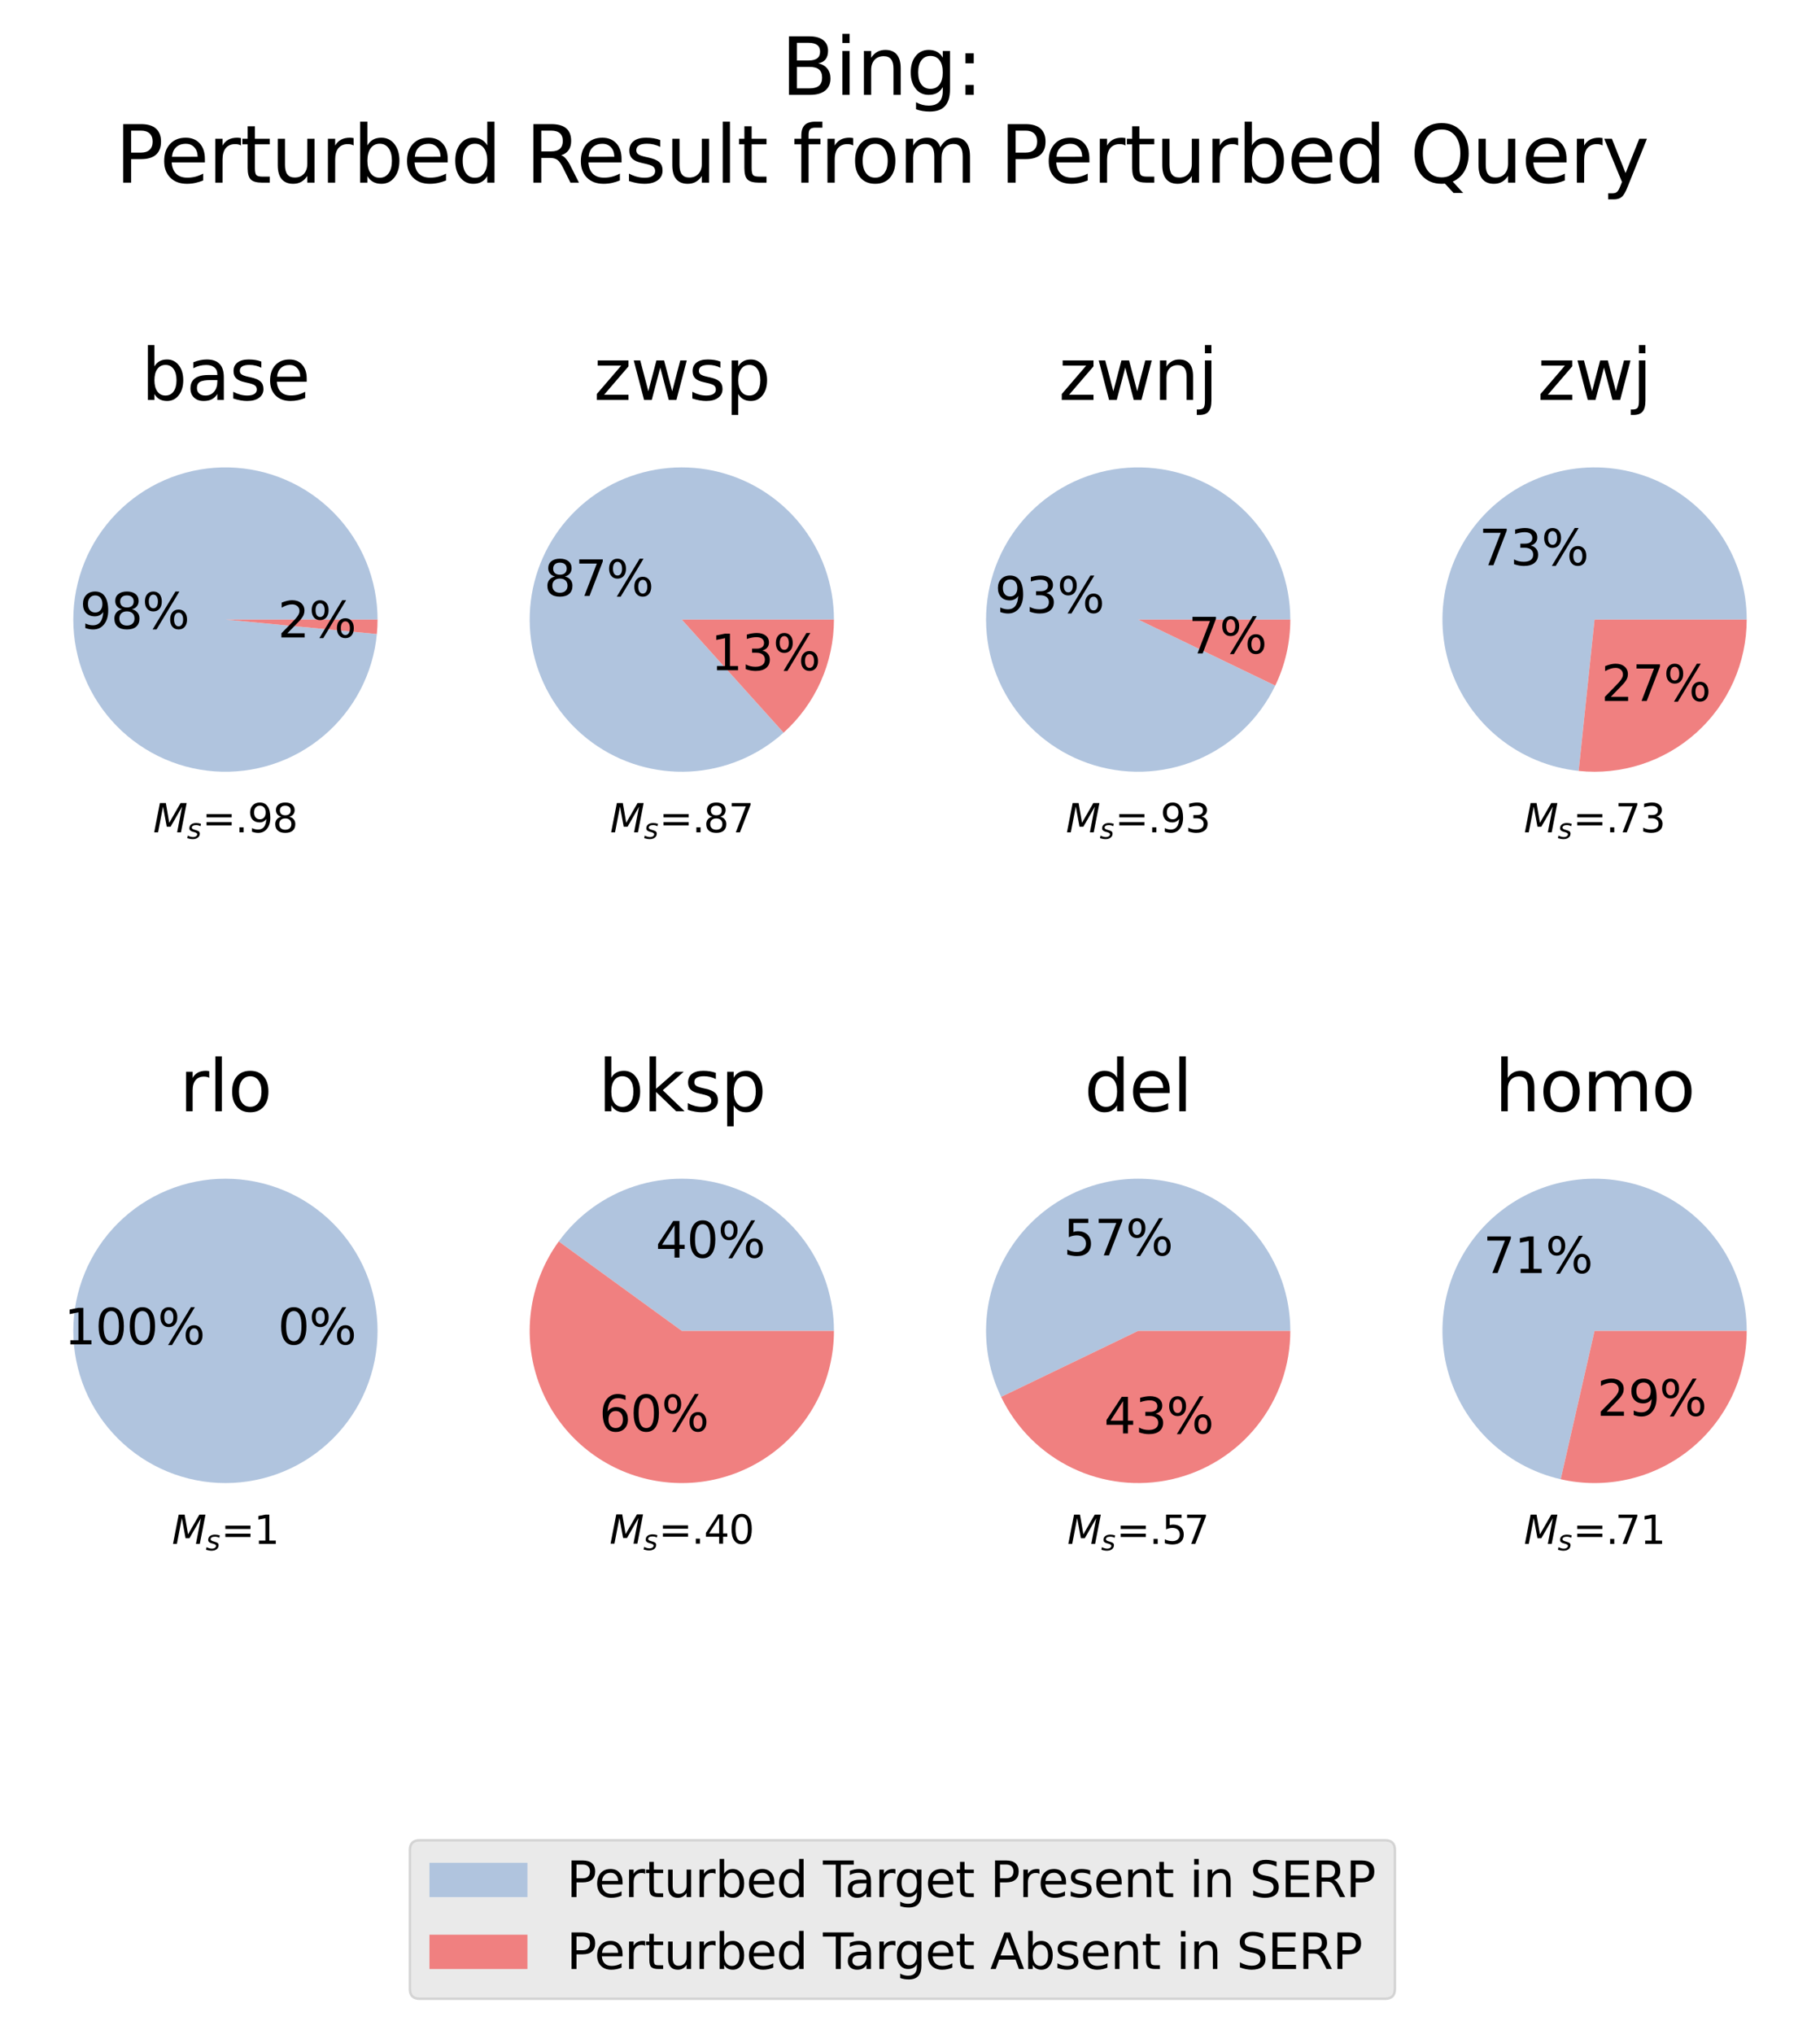 <?xml version="1.0" encoding="utf-8" standalone="no"?>
<!DOCTYPE svg PUBLIC "-//W3C//DTD SVG 1.1//EN"
  "http://www.w3.org/Graphics/SVG/1.1/DTD/svg11.dtd">
<svg xmlns:xlink="http://www.w3.org/1999/xlink" width="371.52pt" height="415.079pt" viewBox="0 0 371.52 415.079" xmlns="http://www.w3.org/2000/svg" version="1.1">
 <defs>
  <style type="text/css">*{stroke-linejoin: round; stroke-linecap: butt}</style>
 </defs>
 <g id="figure_1">
  <g id="patch_1">
   <path d="M 0 415.079 
L 371.52 415.079 
L 371.52 0 
L 0 0 
z
" style="fill: #ffffff"/>
  </g>
  <g id="axes_1">
   <g id="matplotlib.axis_1"/>
   <g id="matplotlib.axis_2"/>
   <g id="patch_2">
    <path d="M 77.071 126.432 
C 77.071 122.416 76.292 118.438 74.778 114.719 
C 73.263 111 71.041 107.61 68.236 104.736 
C 65.43 101.863 62.093 99.561 58.411 97.959 
C 54.729 96.356 50.771 95.482 46.756 95.387 
C 42.742 95.291 38.746 95.975 34.992 97.401 
C 31.238 98.827 27.796 100.967 24.857 103.704 
C 21.918 106.44 19.537 109.721 17.847 113.364 
C 16.157 117.007 15.19 120.943 14.999 124.954 
C 14.808 128.966 15.396 132.976 16.732 136.763 
C 18.068 140.55 20.126 144.042 22.792 147.046 
C 25.458 150.049 28.681 152.507 32.283 154.283 
C 35.884 156.06 39.796 157.12 43.802 157.407 
C 47.808 157.693 51.831 157.2 55.649 155.955 
C 59.466 154.709 63.007 152.735 66.073 150.141 
C 69.139 147.548 71.673 144.384 73.534 140.826 
C 75.395 137.267 76.549 133.381 76.931 129.384 
L 46.017 126.432 
L 77.071 126.432 
z
" style="fill: #b0c4de"/>
   </g>
   <g id="patch_3">
    <path d="M 76.931 129.384 
C 76.978 128.893 77.013 128.402 77.036 127.91 
C 77.06 127.417 77.071 126.925 77.071 126.432 
L 46.017 126.432 
L 76.931 129.384 
z
" style="fill: #f08080"/>
   </g>
   <g id="text_1">
    <!-- 98% -->
    <g transform="translate(16.293 128.305)scale(0.1 -0.1)">
     <defs>
      <path id="DejaVuSans-39" d="M 703 97 
L 703 672 
Q 941 559 1184 500 
Q 1428 441 1663 441 
Q 2288 441 2617 861 
Q 2947 1281 2994 2138 
Q 2813 1869 2534 1725 
Q 2256 1581 1919 1581 
Q 1219 1581 811 2004 
Q 403 2428 403 3163 
Q 403 3881 828 4315 
Q 1253 4750 1959 4750 
Q 2769 4750 3195 4129 
Q 3622 3509 3622 2328 
Q 3622 1225 3098 567 
Q 2575 -91 1691 -91 
Q 1453 -91 1209 -44 
Q 966 3 703 97 
z
M 1959 2075 
Q 2384 2075 2632 2365 
Q 2881 2656 2881 3163 
Q 2881 3666 2632 3958 
Q 2384 4250 1959 4250 
Q 1534 4250 1286 3958 
Q 1038 3666 1038 3163 
Q 1038 2656 1286 2365 
Q 1534 2075 1959 2075 
z
" transform="scale(0.016)"/>
      <path id="DejaVuSans-38" d="M 2034 2216 
Q 1584 2216 1326 1975 
Q 1069 1734 1069 1313 
Q 1069 891 1326 650 
Q 1584 409 2034 409 
Q 2484 409 2743 651 
Q 3003 894 3003 1313 
Q 3003 1734 2745 1975 
Q 2488 2216 2034 2216 
z
M 1403 2484 
Q 997 2584 770 2862 
Q 544 3141 544 3541 
Q 544 4100 942 4425 
Q 1341 4750 2034 4750 
Q 2731 4750 3128 4425 
Q 3525 4100 3525 3541 
Q 3525 3141 3298 2862 
Q 3072 2584 2669 2484 
Q 3125 2378 3379 2068 
Q 3634 1759 3634 1313 
Q 3634 634 3220 271 
Q 2806 -91 2034 -91 
Q 1263 -91 848 271 
Q 434 634 434 1313 
Q 434 1759 690 2068 
Q 947 2378 1403 2484 
z
M 1172 3481 
Q 1172 3119 1398 2916 
Q 1625 2713 2034 2713 
Q 2441 2713 2670 2916 
Q 2900 3119 2900 3481 
Q 2900 3844 2670 4047 
Q 2441 4250 2034 4250 
Q 1625 4250 1398 4047 
Q 1172 3844 1172 3481 
z
" transform="scale(0.016)"/>
      <path id="DejaVuSans-25" d="M 4653 2053 
Q 4381 2053 4226 1822 
Q 4072 1591 4072 1178 
Q 4072 772 4226 539 
Q 4381 306 4653 306 
Q 4919 306 5073 539 
Q 5228 772 5228 1178 
Q 5228 1588 5073 1820 
Q 4919 2053 4653 2053 
z
M 4653 2450 
Q 5147 2450 5437 2106 
Q 5728 1763 5728 1178 
Q 5728 594 5436 251 
Q 5144 -91 4653 -91 
Q 4153 -91 3862 251 
Q 3572 594 3572 1178 
Q 3572 1766 3864 2108 
Q 4156 2450 4653 2450 
z
M 1428 4353 
Q 1159 4353 1004 4120 
Q 850 3888 850 3481 
Q 850 3069 1003 2837 
Q 1156 2606 1428 2606 
Q 1700 2606 1854 2837 
Q 2009 3069 2009 3481 
Q 2009 3884 1853 4118 
Q 1697 4353 1428 4353 
z
M 4250 4750 
L 4750 4750 
L 1831 -91 
L 1331 -91 
L 4250 4750 
z
M 1428 4750 
Q 1922 4750 2215 4408 
Q 2509 4066 2509 3481 
Q 2509 2891 2217 2550 
Q 1925 2209 1428 2209 
Q 931 2209 642 2551 
Q 353 2894 353 3481 
Q 353 4063 643 4406 
Q 934 4750 1428 4750 
z
" transform="scale(0.016)"/>
     </defs>
     <use xlink:href="#DejaVuSans-39"/>
     <use xlink:href="#DejaVuSans-38" x="63.623"/>
     <use xlink:href="#DejaVuSans-25" x="127.246"/>
    </g>
   </g>
   <g id="text_2">
    <!-- 2% -->
    <g transform="translate(56.697 130.078)scale(0.1 -0.1)">
     <defs>
      <path id="DejaVuSans-32" d="M 1228 531 
L 3431 531 
L 3431 0 
L 469 0 
L 469 531 
Q 828 903 1448 1529 
Q 2069 2156 2228 2338 
Q 2531 2678 2651 2914 
Q 2772 3150 2772 3378 
Q 2772 3750 2511 3984 
Q 2250 4219 1831 4219 
Q 1534 4219 1204 4116 
Q 875 4013 500 3803 
L 500 4441 
Q 881 4594 1212 4672 
Q 1544 4750 1819 4750 
Q 2544 4750 2975 4387 
Q 3406 4025 3406 3419 
Q 3406 3131 3298 2873 
Q 3191 2616 2906 2266 
Q 2828 2175 2409 1742 
Q 1991 1309 1228 531 
z
" transform="scale(0.016)"/>
     </defs>
     <use xlink:href="#DejaVuSans-32"/>
     <use xlink:href="#DejaVuSans-25" x="63.623"/>
    </g>
   </g>
   <g id="text_3">
    <!-- $M_s$=.98 -->
    <g transform="translate(31.257 169.907)scale(0.08 -0.08)">
     <defs>
      <path id="DejaVuSans-Oblique-4d" d="M 1081 4666 
L 2028 4666 
L 2572 1522 
L 4378 4666 
L 5350 4666 
L 4441 0 
L 3828 0 
L 4622 4091 
L 2791 897 
L 2175 897 
L 1581 4103 
L 788 0 
L 172 0 
L 1081 4666 
z
" transform="scale(0.016)"/>
      <path id="DejaVuSans-Oblique-73" d="M 3200 3397 
L 3091 2853 
Q 2863 2978 2609 3040 
Q 2356 3103 2088 3103 
Q 1634 3103 1373 2948 
Q 1113 2794 1113 2528 
Q 1113 2219 1719 2053 
Q 1766 2041 1788 2034 
L 1972 1978 
Q 2547 1819 2739 1644 
Q 2931 1469 2931 1166 
Q 2931 609 2489 259 
Q 2047 -91 1331 -91 
Q 1053 -91 747 -37 
Q 441 16 72 128 
L 184 722 
Q 500 559 806 475 
Q 1113 391 1394 391 
Q 1816 391 2080 572 
Q 2344 753 2344 1031 
Q 2344 1331 1650 1516 
L 1591 1531 
L 1394 1581 
Q 956 1697 753 1886 
Q 550 2075 550 2369 
Q 550 2928 970 3256 
Q 1391 3584 2113 3584 
Q 2397 3584 2667 3537 
Q 2938 3491 3200 3397 
z
" transform="scale(0.016)"/>
      <path id="DejaVuSans-3d" d="M 678 2906 
L 4684 2906 
L 4684 2381 
L 678 2381 
L 678 2906 
z
M 678 1631 
L 4684 1631 
L 4684 1100 
L 678 1100 
L 678 1631 
z
" transform="scale(0.016)"/>
      <path id="DejaVuSans-2e" d="M 684 794 
L 1344 794 
L 1344 0 
L 684 0 
L 684 794 
z
" transform="scale(0.016)"/>
     </defs>
     <use xlink:href="#DejaVuSans-Oblique-4d" transform="translate(0 0.781)"/>
     <use xlink:href="#DejaVuSans-Oblique-73" transform="translate(86.279 -15.625)scale(0.7)"/>
     <use xlink:href="#DejaVuSans-3d" transform="translate(125.483 0.781)"/>
     <use xlink:href="#DejaVuSans-2e" transform="translate(209.272 0.781)"/>
     <use xlink:href="#DejaVuSans-39" transform="translate(241.06 0.781)"/>
     <use xlink:href="#DejaVuSans-38" transform="translate(304.683 0.781)"/>
    </g>
   </g>
   <g id="text_4">
    <!-- base -->
    <g transform="translate(28.853 81.615)scale(0.144 -0.144)">
     <defs>
      <path id="DejaVuSans-62" d="M 3116 1747 
Q 3116 2381 2855 2742 
Q 2594 3103 2138 3103 
Q 1681 3103 1420 2742 
Q 1159 2381 1159 1747 
Q 1159 1113 1420 752 
Q 1681 391 2138 391 
Q 2594 391 2855 752 
Q 3116 1113 3116 1747 
z
M 1159 2969 
Q 1341 3281 1617 3432 
Q 1894 3584 2278 3584 
Q 2916 3584 3314 3078 
Q 3713 2572 3713 1747 
Q 3713 922 3314 415 
Q 2916 -91 2278 -91 
Q 1894 -91 1617 61 
Q 1341 213 1159 525 
L 1159 0 
L 581 0 
L 581 4863 
L 1159 4863 
L 1159 2969 
z
" transform="scale(0.016)"/>
      <path id="DejaVuSans-61" d="M 2194 1759 
Q 1497 1759 1228 1600 
Q 959 1441 959 1056 
Q 959 750 1161 570 
Q 1363 391 1709 391 
Q 2188 391 2477 730 
Q 2766 1069 2766 1631 
L 2766 1759 
L 2194 1759 
z
M 3341 1997 
L 3341 0 
L 2766 0 
L 2766 531 
Q 2569 213 2275 61 
Q 1981 -91 1556 -91 
Q 1019 -91 701 211 
Q 384 513 384 1019 
Q 384 1609 779 1909 
Q 1175 2209 1959 2209 
L 2766 2209 
L 2766 2266 
Q 2766 2663 2505 2880 
Q 2244 3097 1772 3097 
Q 1472 3097 1187 3025 
Q 903 2953 641 2809 
L 641 3341 
Q 956 3463 1253 3523 
Q 1550 3584 1831 3584 
Q 2591 3584 2966 3190 
Q 3341 2797 3341 1997 
z
" transform="scale(0.016)"/>
      <path id="DejaVuSans-73" d="M 2834 3397 
L 2834 2853 
Q 2591 2978 2328 3040 
Q 2066 3103 1784 3103 
Q 1356 3103 1142 2972 
Q 928 2841 928 2578 
Q 928 2378 1081 2264 
Q 1234 2150 1697 2047 
L 1894 2003 
Q 2506 1872 2764 1633 
Q 3022 1394 3022 966 
Q 3022 478 2636 193 
Q 2250 -91 1575 -91 
Q 1294 -91 989 -36 
Q 684 19 347 128 
L 347 722 
Q 666 556 975 473 
Q 1284 391 1588 391 
Q 1994 391 2212 530 
Q 2431 669 2431 922 
Q 2431 1156 2273 1281 
Q 2116 1406 1581 1522 
L 1381 1569 
Q 847 1681 609 1914 
Q 372 2147 372 2553 
Q 372 3047 722 3315 
Q 1072 3584 1716 3584 
Q 2034 3584 2315 3537 
Q 2597 3491 2834 3397 
z
" transform="scale(0.016)"/>
      <path id="DejaVuSans-65" d="M 3597 1894 
L 3597 1613 
L 953 1613 
Q 991 1019 1311 708 
Q 1631 397 2203 397 
Q 2534 397 2845 478 
Q 3156 559 3463 722 
L 3463 178 
Q 3153 47 2828 -22 
Q 2503 -91 2169 -91 
Q 1331 -91 842 396 
Q 353 884 353 1716 
Q 353 2575 817 3079 
Q 1281 3584 2069 3584 
Q 2775 3584 3186 3129 
Q 3597 2675 3597 1894 
z
M 3022 2063 
Q 3016 2534 2758 2815 
Q 2500 3097 2075 3097 
Q 1594 3097 1305 2825 
Q 1016 2553 972 2059 
L 3022 2063 
z
" transform="scale(0.016)"/>
     </defs>
     <use xlink:href="#DejaVuSans-62"/>
     <use xlink:href="#DejaVuSans-61" x="63.477"/>
     <use xlink:href="#DejaVuSans-73" x="124.756"/>
     <use xlink:href="#DejaVuSans-65" x="176.855"/>
    </g>
   </g>
  </g>
  <g id="axes_2">
   <g id="matplotlib.axis_3"/>
   <g id="matplotlib.axis_4"/>
   <g id="patch_4">
    <path d="M 170.233 126.432 
C 170.233 122.901 169.631 119.395 168.452 116.066 
C 167.273 112.737 165.535 109.634 163.313 106.889 
C 161.09 104.145 158.416 101.799 155.405 99.954 
C 152.394 98.109 149.09 96.791 145.636 96.057 
C 142.181 95.322 138.627 95.183 135.126 95.644 
C 131.625 96.105 128.227 97.16 125.081 98.763 
C 121.934 100.366 119.084 102.494 116.653 105.056 
C 114.223 107.618 112.246 110.575 110.81 113.801 
C 109.374 117.027 108.498 120.475 108.221 123.996 
C 107.944 127.516 108.269 131.058 109.183 134.469 
C 110.097 137.88 111.587 141.111 113.587 144.021 
C 115.587 146.931 118.069 149.479 120.926 151.555 
C 123.783 153.631 126.973 155.204 130.359 156.207 
C 133.745 157.21 137.278 157.628 140.804 157.443 
C 144.331 157.259 147.8 156.473 151.063 155.122 
C 154.326 153.771 157.334 151.873 159.958 149.51 
L 139.179 126.432 
L 170.233 126.432 
z
" style="fill: #b0c4de"/>
   </g>
   <g id="patch_5">
    <path d="M 159.958 149.51 
C 163.192 146.598 165.778 143.038 167.548 139.063 
C 169.318 135.087 170.233 130.784 170.233 126.432 
L 139.179 126.432 
L 159.958 149.51 
z
" style="fill: #f08080"/>
   </g>
   <g id="text_5">
    <!-- 87% -->
    <g transform="translate(111.044 121.613)scale(0.1 -0.1)">
     <defs>
      <path id="DejaVuSans-37" d="M 525 4666 
L 3525 4666 
L 3525 4397 
L 1831 0 
L 1172 0 
L 2766 4134 
L 525 4134 
L 525 4666 
z
" transform="scale(0.016)"/>
     </defs>
     <use xlink:href="#DejaVuSans-38"/>
     <use xlink:href="#DejaVuSans-37" x="63.623"/>
     <use xlink:href="#DejaVuSans-25" x="127.246"/>
    </g>
   </g>
   <g id="text_6">
    <!-- 13% -->
    <g transform="translate(145.087 136.77)scale(0.1 -0.1)">
     <defs>
      <path id="DejaVuSans-31" d="M 794 531 
L 1825 531 
L 1825 4091 
L 703 3866 
L 703 4441 
L 1819 4666 
L 2450 4666 
L 2450 531 
L 3481 531 
L 3481 0 
L 794 0 
L 794 531 
z
" transform="scale(0.016)"/>
      <path id="DejaVuSans-33" d="M 2597 2516 
Q 3050 2419 3304 2112 
Q 3559 1806 3559 1356 
Q 3559 666 3084 287 
Q 2609 -91 1734 -91 
Q 1441 -91 1130 -33 
Q 819 25 488 141 
L 488 750 
Q 750 597 1062 519 
Q 1375 441 1716 441 
Q 2309 441 2620 675 
Q 2931 909 2931 1356 
Q 2931 1769 2642 2001 
Q 2353 2234 1838 2234 
L 1294 2234 
L 1294 2753 
L 1863 2753 
Q 2328 2753 2575 2939 
Q 2822 3125 2822 3475 
Q 2822 3834 2567 4026 
Q 2313 4219 1838 4219 
Q 1578 4219 1281 4162 
Q 984 4106 628 3988 
L 628 4550 
Q 988 4650 1302 4700 
Q 1616 4750 1894 4750 
Q 2613 4750 3031 4423 
Q 3450 4097 3450 3541 
Q 3450 3153 3228 2886 
Q 3006 2619 2597 2516 
z
" transform="scale(0.016)"/>
     </defs>
     <use xlink:href="#DejaVuSans-31"/>
     <use xlink:href="#DejaVuSans-33" x="63.623"/>
     <use xlink:href="#DejaVuSans-25" x="127.246"/>
    </g>
   </g>
   <g id="text_7">
    <!-- $M_s$=.87 -->
    <g transform="translate(124.539 169.907)scale(0.08 -0.08)">
     <use xlink:href="#DejaVuSans-Oblique-4d" transform="translate(0 0.781)"/>
     <use xlink:href="#DejaVuSans-Oblique-73" transform="translate(86.279 -15.625)scale(0.7)"/>
     <use xlink:href="#DejaVuSans-3d" transform="translate(125.483 0.781)"/>
     <use xlink:href="#DejaVuSans-2e" transform="translate(209.272 0.781)"/>
     <use xlink:href="#DejaVuSans-38" transform="translate(238.435 0.781)"/>
     <use xlink:href="#DejaVuSans-37" transform="translate(302.058 0.781)"/>
    </g>
   </g>
   <g id="text_8">
    <!-- zwsp -->
    <g transform="translate(121.19 81.615)scale(0.144 -0.144)">
     <defs>
      <path id="DejaVuSans-7a" d="M 353 3500 
L 3084 3500 
L 3084 2975 
L 922 459 
L 3084 459 
L 3084 0 
L 275 0 
L 275 525 
L 2438 3041 
L 353 3041 
L 353 3500 
z
" transform="scale(0.016)"/>
      <path id="DejaVuSans-77" d="M 269 3500 
L 844 3500 
L 1563 769 
L 2278 3500 
L 2956 3500 
L 3675 769 
L 4391 3500 
L 4966 3500 
L 4050 0 
L 3372 0 
L 2619 2869 
L 1863 0 
L 1184 0 
L 269 3500 
z
" transform="scale(0.016)"/>
      <path id="DejaVuSans-70" d="M 1159 525 
L 1159 -1331 
L 581 -1331 
L 581 3500 
L 1159 3500 
L 1159 2969 
Q 1341 3281 1617 3432 
Q 1894 3584 2278 3584 
Q 2916 3584 3314 3078 
Q 3713 2572 3713 1747 
Q 3713 922 3314 415 
Q 2916 -91 2278 -91 
Q 1894 -91 1617 61 
Q 1341 213 1159 525 
z
M 3116 1747 
Q 3116 2381 2855 2742 
Q 2594 3103 2138 3103 
Q 1681 3103 1420 2742 
Q 1159 2381 1159 1747 
Q 1159 1113 1420 752 
Q 1681 391 2138 391 
Q 2594 391 2855 752 
Q 3116 1113 3116 1747 
z
" transform="scale(0.016)"/>
     </defs>
     <use xlink:href="#DejaVuSans-7a"/>
     <use xlink:href="#DejaVuSans-77" x="52.49"/>
     <use xlink:href="#DejaVuSans-73" x="134.277"/>
     <use xlink:href="#DejaVuSans-70" x="186.377"/>
    </g>
   </g>
  </g>
  <g id="axes_3">
   <g id="matplotlib.axis_5"/>
   <g id="matplotlib.axis_6"/>
   <g id="patch_6">
    <path d="M 263.395 126.432 
C 263.395 122.647 262.703 118.894 261.353 115.358 
C 260.003 111.821 258.018 108.562 255.496 105.739 
C 252.974 102.917 249.957 100.58 246.594 98.842 
C 243.231 97.105 239.579 95.997 235.818 95.573 
C 232.057 95.15 228.249 95.417 224.584 96.362 
C 220.919 97.308 217.458 98.915 214.371 101.106 
C 211.284 103.296 208.623 106.032 206.52 109.179 
C 204.418 112.326 202.908 115.832 202.066 119.522 
C 201.223 123.212 201.063 127.025 201.592 130.773 
C 202.121 134.521 203.331 138.141 205.162 141.453 
C 206.993 144.766 209.414 147.716 212.306 150.158 
C 215.198 152.6 218.512 154.493 222.084 155.743 
C 225.657 156.993 229.428 157.58 233.212 157.474 
C 236.995 157.368 240.728 156.571 244.225 155.122 
C 247.722 153.674 250.924 151.598 253.675 148.998 
C 256.425 146.397 258.677 143.316 260.319 139.906 
L 232.341 126.432 
L 263.395 126.432 
z
" style="fill: #b0c4de"/>
   </g>
   <g id="patch_7">
    <path d="M 260.319 139.906 
C 261.328 137.811 262.099 135.609 262.616 133.342 
C 263.134 131.075 263.395 128.757 263.395 126.432 
L 232.341 126.432 
L 260.319 139.906 
z
" style="fill: #f08080"/>
   </g>
   <g id="text_9">
    <!-- 93% -->
    <g transform="translate(203.062 125.045)scale(0.1 -0.1)">
     <use xlink:href="#DejaVuSans-39"/>
     <use xlink:href="#DejaVuSans-33" x="63.623"/>
     <use xlink:href="#DejaVuSans-25" x="127.246"/>
    </g>
   </g>
   <g id="text_10">
    <!-- 7% -->
    <g transform="translate(242.574 133.337)scale(0.1 -0.1)">
     <use xlink:href="#DejaVuSans-37"/>
     <use xlink:href="#DejaVuSans-25" x="63.623"/>
    </g>
   </g>
   <g id="text_11">
    <!-- $M_s$=.93 -->
    <g transform="translate(217.581 169.907)scale(0.08 -0.08)">
     <use xlink:href="#DejaVuSans-Oblique-4d" transform="translate(0 0.781)"/>
     <use xlink:href="#DejaVuSans-Oblique-73" transform="translate(86.279 -15.625)scale(0.7)"/>
     <use xlink:href="#DejaVuSans-3d" transform="translate(125.483 0.781)"/>
     <use xlink:href="#DejaVuSans-2e" transform="translate(209.272 0.781)"/>
     <use xlink:href="#DejaVuSans-39" transform="translate(241.06 0.781)"/>
     <use xlink:href="#DejaVuSans-33" transform="translate(304.683 0.781)"/>
    </g>
   </g>
   <g id="text_12">
    <!-- zwnj -->
    <g transform="translate(216.11 81.615)scale(0.144 -0.144)">
     <defs>
      <path id="DejaVuSans-6e" d="M 3513 2113 
L 3513 0 
L 2938 0 
L 2938 2094 
Q 2938 2591 2744 2837 
Q 2550 3084 2163 3084 
Q 1697 3084 1428 2787 
Q 1159 2491 1159 1978 
L 1159 0 
L 581 0 
L 581 3500 
L 1159 3500 
L 1159 2956 
Q 1366 3272 1645 3428 
Q 1925 3584 2291 3584 
Q 2894 3584 3203 3211 
Q 3513 2838 3513 2113 
z
" transform="scale(0.016)"/>
      <path id="DejaVuSans-6a" d="M 603 3500 
L 1178 3500 
L 1178 -63 
Q 1178 -731 923 -1031 
Q 669 -1331 103 -1331 
L -116 -1331 
L -116 -844 
L 38 -844 
Q 366 -844 484 -692 
Q 603 -541 603 -63 
L 603 3500 
z
M 603 4863 
L 1178 4863 
L 1178 4134 
L 603 4134 
L 603 4863 
z
" transform="scale(0.016)"/>
     </defs>
     <use xlink:href="#DejaVuSans-7a"/>
     <use xlink:href="#DejaVuSans-77" x="52.49"/>
     <use xlink:href="#DejaVuSans-6e" x="134.277"/>
     <use xlink:href="#DejaVuSans-6a" x="197.656"/>
    </g>
   </g>
  </g>
  <g id="axes_4">
   <g id="matplotlib.axis_7"/>
   <g id="matplotlib.axis_8"/>
   <g id="patch_8">
    <path d="M 356.557 126.432 
C 356.557 120.429 354.816 114.553 351.547 109.519 
C 348.277 104.484 343.617 100.504 338.133 98.063 
C 332.65 95.621 326.574 94.821 320.645 95.76 
C 314.716 96.699 309.184 99.338 304.723 103.354 
C 300.263 107.371 297.06 112.596 295.507 118.395 
C 293.953 124.193 294.114 130.319 295.969 136.028 
C 297.824 141.737 301.295 146.788 305.96 150.565 
C 310.625 154.343 316.287 156.688 322.257 157.316 
L 325.503 126.432 
L 356.557 126.432 
z
" style="fill: #b0c4de"/>
   </g>
   <g id="patch_9">
    <path d="M 322.257 157.316 
C 326.584 157.771 330.96 157.311 335.099 155.966 
C 339.238 154.621 343.048 152.421 346.282 149.51 
C 349.516 146.598 352.102 143.038 353.872 139.063 
C 355.642 135.087 356.557 130.784 356.557 126.432 
L 325.503 126.432 
L 322.257 157.316 
z
" style="fill: #f08080"/>
   </g>
   <g id="text_13">
    <!-- 73% -->
    <g transform="translate(301.922 115.345)scale(0.1 -0.1)">
     <use xlink:href="#DejaVuSans-37"/>
     <use xlink:href="#DejaVuSans-33" x="63.623"/>
     <use xlink:href="#DejaVuSans-25" x="127.246"/>
    </g>
   </g>
   <g id="text_14">
    <!-- 27% -->
    <g transform="translate(326.857 143.038)scale(0.1 -0.1)">
     <use xlink:href="#DejaVuSans-32"/>
     <use xlink:href="#DejaVuSans-37" x="63.623"/>
     <use xlink:href="#DejaVuSans-25" x="127.246"/>
    </g>
   </g>
   <g id="text_15">
    <!-- $M_s$=.73 -->
    <g transform="translate(311.063 169.907)scale(0.08 -0.08)">
     <use xlink:href="#DejaVuSans-Oblique-4d" transform="translate(0 0.781)"/>
     <use xlink:href="#DejaVuSans-Oblique-73" transform="translate(86.279 -15.625)scale(0.7)"/>
     <use xlink:href="#DejaVuSans-3d" transform="translate(125.483 0.781)"/>
     <use xlink:href="#DejaVuSans-2e" transform="translate(209.272 0.781)"/>
     <use xlink:href="#DejaVuSans-37" transform="translate(233.31 0.781)"/>
     <use xlink:href="#DejaVuSans-33" transform="translate(296.933 0.781)"/>
    </g>
   </g>
   <g id="text_16">
    <!-- zwj -->
    <g transform="translate(313.835 81.615)scale(0.144 -0.144)">
     <use xlink:href="#DejaVuSans-7a"/>
     <use xlink:href="#DejaVuSans-77" x="52.49"/>
     <use xlink:href="#DejaVuSans-6a" x="134.277"/>
    </g>
   </g>
  </g>
  <g id="axes_5">
   <g id="matplotlib.axis_9"/>
   <g id="matplotlib.axis_10"/>
   <g id="patch_10">
    <path d="M 77.071 271.584 
C 77.071 267.506 76.268 263.468 74.707 259.7 
C 73.147 255.933 70.859 252.509 67.976 249.626 
C 65.092 246.742 61.669 244.454 57.901 242.894 
C 54.134 241.333 50.095 240.53 46.017 240.53 
C 41.939 240.53 37.901 241.333 34.134 242.894 
C 30.366 244.454 26.943 246.742 24.059 249.626 
C 21.175 252.509 18.888 255.933 17.327 259.7 
C 15.767 263.468 14.963 267.506 14.963 271.584 
C 14.963 275.662 15.767 279.7 17.327 283.468 
C 18.888 287.235 21.175 290.659 24.059 293.542 
C 26.943 296.426 30.366 298.714 34.134 300.274 
C 37.901 301.835 41.939 302.638 46.017 302.638 
C 50.095 302.638 54.134 301.835 57.901 300.274 
C 61.669 298.714 65.092 296.426 67.976 293.542 
C 70.859 290.659 73.147 287.235 74.707 283.468 
C 76.268 279.7 77.071 275.662 77.071 271.584 
M 46.017 271.584 
M 77.071 271.584 
z
" style="fill: #b0c4de"/>
   </g>
   <g id="patch_11">
    <path d="M 77.071 271.584 
C 77.071 271.584 77.071 271.584 77.071 271.584 
L 46.017 271.584 
L 77.071 271.584 
z
" style="fill: #f08080"/>
   </g>
   <g id="text_17">
    <!-- 100% -->
    <g transform="translate(13.091 274.343)scale(0.1 -0.1)">
     <defs>
      <path id="DejaVuSans-30" d="M 2034 4250 
Q 1547 4250 1301 3770 
Q 1056 3291 1056 2328 
Q 1056 1369 1301 889 
Q 1547 409 2034 409 
Q 2525 409 2770 889 
Q 3016 1369 3016 2328 
Q 3016 3291 2770 3770 
Q 2525 4250 2034 4250 
z
M 2034 4750 
Q 2819 4750 3233 4129 
Q 3647 3509 3647 2328 
Q 3647 1150 3233 529 
Q 2819 -91 2034 -91 
Q 1250 -91 836 529 
Q 422 1150 422 2328 
Q 422 3509 836 4129 
Q 1250 4750 2034 4750 
z
" transform="scale(0.016)"/>
     </defs>
     <use xlink:href="#DejaVuSans-31"/>
     <use xlink:href="#DejaVuSans-30" x="63.623"/>
     <use xlink:href="#DejaVuSans-30" x="127.246"/>
     <use xlink:href="#DejaVuSans-25" x="190.869"/>
    </g>
   </g>
   <g id="text_18">
    <!-- 0% -->
    <g transform="translate(56.718 274.343)scale(0.1 -0.1)">
     <use xlink:href="#DejaVuSans-30"/>
     <use xlink:href="#DejaVuSans-25" x="63.623"/>
    </g>
   </g>
   <g id="text_19">
    <!-- $M_s$=1 -->
    <g transform="translate(35.097 315.059)scale(0.08 -0.08)">
     <use xlink:href="#DejaVuSans-Oblique-4d" transform="translate(0 0.094)"/>
     <use xlink:href="#DejaVuSans-Oblique-73" transform="translate(86.279 -16.312)scale(0.7)"/>
     <use xlink:href="#DejaVuSans-3d" transform="translate(125.483 0.094)"/>
     <use xlink:href="#DejaVuSans-31" transform="translate(209.272 0.094)"/>
    </g>
   </g>
   <g id="text_20">
    <!-- rlo -->
    <g transform="translate(36.652 226.767)scale(0.144 -0.144)">
     <defs>
      <path id="DejaVuSans-72" d="M 2631 2963 
Q 2534 3019 2420 3045 
Q 2306 3072 2169 3072 
Q 1681 3072 1420 2755 
Q 1159 2438 1159 1844 
L 1159 0 
L 581 0 
L 581 3500 
L 1159 3500 
L 1159 2956 
Q 1341 3275 1631 3429 
Q 1922 3584 2338 3584 
Q 2397 3584 2469 3576 
Q 2541 3569 2628 3553 
L 2631 2963 
z
" transform="scale(0.016)"/>
      <path id="DejaVuSans-6c" d="M 603 4863 
L 1178 4863 
L 1178 0 
L 603 0 
L 603 4863 
z
" transform="scale(0.016)"/>
      <path id="DejaVuSans-6f" d="M 1959 3097 
Q 1497 3097 1228 2736 
Q 959 2375 959 1747 
Q 959 1119 1226 758 
Q 1494 397 1959 397 
Q 2419 397 2687 759 
Q 2956 1122 2956 1747 
Q 2956 2369 2687 2733 
Q 2419 3097 1959 3097 
z
M 1959 3584 
Q 2709 3584 3137 3096 
Q 3566 2609 3566 1747 
Q 3566 888 3137 398 
Q 2709 -91 1959 -91 
Q 1206 -91 779 398 
Q 353 888 353 1747 
Q 353 2609 779 3096 
Q 1206 3584 1959 3584 
z
" transform="scale(0.016)"/>
     </defs>
     <use xlink:href="#DejaVuSans-72"/>
     <use xlink:href="#DejaVuSans-6c" x="41.113"/>
     <use xlink:href="#DejaVuSans-6f" x="68.896"/>
    </g>
   </g>
  </g>
  <g id="axes_6">
   <g id="matplotlib.axis_11"/>
   <g id="matplotlib.axis_12"/>
   <g id="patch_12">
    <path d="M 170.233 271.584 
C 170.233 265.027 168.156 258.636 164.302 253.331 
C 160.448 248.026 155.011 244.076 148.775 242.05 
C 142.539 240.024 135.819 240.024 129.583 242.05 
C 123.347 244.076 117.91 248.026 114.056 253.331 
L 139.179 271.584 
L 170.233 271.584 
z
" style="fill: #b0c4de"/>
   </g>
   <g id="patch_13">
    <path d="M 114.056 253.331 
C 111.176 257.295 109.274 261.886 108.508 266.726 
C 107.741 271.566 108.131 276.52 109.645 281.18 
C 111.159 285.841 113.756 290.077 117.221 293.542 
C 120.686 297.008 124.922 299.604 129.583 301.118 
C 134.243 302.632 139.197 303.022 144.037 302.256 
C 148.877 301.489 153.468 299.588 157.432 296.707 
C 161.397 293.827 164.624 290.048 166.848 285.682 
C 169.073 281.316 170.233 276.484 170.233 271.584 
L 139.179 271.584 
L 114.056 253.331 
z
" style="fill: #f08080"/>
   </g>
   <g id="text_21">
    <!-- 40% -->
    <g transform="translate(133.824 256.623)scale(0.1 -0.1)">
     <defs>
      <path id="DejaVuSans-34" d="M 2419 4116 
L 825 1625 
L 2419 1625 
L 2419 4116 
z
M 2253 4666 
L 3047 4666 
L 3047 1625 
L 3713 1625 
L 3713 1100 
L 3047 1100 
L 3047 0 
L 2419 0 
L 2419 1100 
L 313 1100 
L 313 1709 
L 2253 4666 
z
" transform="scale(0.016)"/>
     </defs>
     <use xlink:href="#DejaVuSans-34"/>
     <use xlink:href="#DejaVuSans-30" x="63.623"/>
     <use xlink:href="#DejaVuSans-25" x="127.246"/>
    </g>
   </g>
   <g id="text_22">
    <!-- 60% -->
    <g transform="translate(122.308 292.064)scale(0.1 -0.1)">
     <defs>
      <path id="DejaVuSans-36" d="M 2113 2584 
Q 1688 2584 1439 2293 
Q 1191 2003 1191 1497 
Q 1191 994 1439 701 
Q 1688 409 2113 409 
Q 2538 409 2786 701 
Q 3034 994 3034 1497 
Q 3034 2003 2786 2293 
Q 2538 2584 2113 2584 
z
M 3366 4563 
L 3366 3988 
Q 3128 4100 2886 4159 
Q 2644 4219 2406 4219 
Q 1781 4219 1451 3797 
Q 1122 3375 1075 2522 
Q 1259 2794 1537 2939 
Q 1816 3084 2150 3084 
Q 2853 3084 3261 2657 
Q 3669 2231 3669 1497 
Q 3669 778 3244 343 
Q 2819 -91 2113 -91 
Q 1303 -91 875 529 
Q 447 1150 447 2328 
Q 447 3434 972 4092 
Q 1497 4750 2381 4750 
Q 2619 4750 2861 4703 
Q 3103 4656 3366 4563 
z
" transform="scale(0.016)"/>
     </defs>
     <use xlink:href="#DejaVuSans-36"/>
     <use xlink:href="#DejaVuSans-30" x="63.623"/>
     <use xlink:href="#DejaVuSans-25" x="127.246"/>
    </g>
   </g>
   <g id="text_23">
    <!-- $M_s$=.40 -->
    <g transform="translate(124.419 315.059)scale(0.08 -0.08)">
     <use xlink:href="#DejaVuSans-Oblique-4d" transform="translate(0 0.781)"/>
     <use xlink:href="#DejaVuSans-Oblique-73" transform="translate(86.279 -15.625)scale(0.7)"/>
     <use xlink:href="#DejaVuSans-3d" transform="translate(125.483 0.781)"/>
     <use xlink:href="#DejaVuSans-2e" transform="translate(209.272 0.781)"/>
     <use xlink:href="#DejaVuSans-34" transform="translate(241.06 0.781)"/>
     <use xlink:href="#DejaVuSans-30" transform="translate(304.683 0.781)"/>
    </g>
   </g>
   <g id="text_24">
    <!-- bksp -->
    <g transform="translate(122.117 226.767)scale(0.144 -0.144)">
     <defs>
      <path id="DejaVuSans-6b" d="M 581 4863 
L 1159 4863 
L 1159 1991 
L 2875 3500 
L 3609 3500 
L 1753 1863 
L 3688 0 
L 2938 0 
L 1159 1709 
L 1159 0 
L 581 0 
L 581 4863 
z
" transform="scale(0.016)"/>
     </defs>
     <use xlink:href="#DejaVuSans-62"/>
     <use xlink:href="#DejaVuSans-6b" x="63.477"/>
     <use xlink:href="#DejaVuSans-73" x="121.387"/>
     <use xlink:href="#DejaVuSans-70" x="173.486"/>
    </g>
   </g>
  </g>
  <g id="axes_7">
   <g id="matplotlib.axis_13"/>
   <g id="matplotlib.axis_14"/>
   <g id="patch_14">
    <path d="M 263.395 271.584 
C 263.395 266.919 262.344 262.313 260.319 258.11 
C 258.295 253.907 255.35 250.214 251.703 247.305 
C 248.055 244.396 243.799 242.347 239.251 241.309 
C 234.703 240.271 229.979 240.271 225.431 241.309 
C 220.883 242.347 216.626 244.396 212.979 247.305 
C 209.332 250.214 206.386 253.907 204.362 258.11 
C 202.338 262.313 201.287 266.919 201.287 271.584 
C 201.287 276.249 202.338 280.855 204.362 285.058 
L 232.341 271.584 
L 263.395 271.584 
z
" style="fill: #b0c4de"/>
   </g>
   <g id="patch_15">
    <path d="M 204.362 285.058 
C 207.414 291.395 212.53 296.511 218.867 299.563 
C 225.204 302.614 232.394 303.424 239.251 301.859 
C 246.108 300.294 252.234 296.445 256.62 290.946 
C 261.005 285.447 263.395 278.618 263.395 271.584 
L 232.341 271.584 
L 204.362 285.058 
z
" style="fill: #f08080"/>
   </g>
   <g id="text_25">
    <!-- 57% -->
    <g transform="translate(217.081 256.178)scale(0.1 -0.1)">
     <defs>
      <path id="DejaVuSans-35" d="M 691 4666 
L 3169 4666 
L 3169 4134 
L 1269 4134 
L 1269 2991 
Q 1406 3038 1543 3061 
Q 1681 3084 1819 3084 
Q 2600 3084 3056 2656 
Q 3513 2228 3513 1497 
Q 3513 744 3044 326 
Q 2575 -91 1722 -91 
Q 1428 -91 1123 -41 
Q 819 9 494 109 
L 494 744 
Q 775 591 1075 516 
Q 1375 441 1709 441 
Q 2250 441 2565 725 
Q 2881 1009 2881 1497 
Q 2881 1984 2565 2268 
Q 2250 2553 1709 2553 
Q 1456 2553 1204 2497 
Q 953 2441 691 2322 
L 691 4666 
z
" transform="scale(0.016)"/>
     </defs>
     <use xlink:href="#DejaVuSans-35"/>
     <use xlink:href="#DejaVuSans-37" x="63.623"/>
     <use xlink:href="#DejaVuSans-25" x="127.246"/>
    </g>
   </g>
   <g id="text_26">
    <!-- 43% -->
    <g transform="translate(225.374 292.509)scale(0.1 -0.1)">
     <use xlink:href="#DejaVuSans-34"/>
     <use xlink:href="#DejaVuSans-33" x="63.623"/>
     <use xlink:href="#DejaVuSans-25" x="127.246"/>
    </g>
   </g>
   <g id="text_27">
    <!-- $M_s$=.57 -->
    <g transform="translate(217.861 315.059)scale(0.08 -0.08)">
     <use xlink:href="#DejaVuSans-Oblique-4d" transform="translate(0 0.094)"/>
     <use xlink:href="#DejaVuSans-Oblique-73" transform="translate(86.279 -16.312)scale(0.7)"/>
     <use xlink:href="#DejaVuSans-3d" transform="translate(125.483 0.094)"/>
     <use xlink:href="#DejaVuSans-2e" transform="translate(209.272 0.094)"/>
     <use xlink:href="#DejaVuSans-35" transform="translate(241.06 0.094)"/>
     <use xlink:href="#DejaVuSans-37" transform="translate(297.433 0.094)"/>
    </g>
   </g>
   <g id="text_28">
    <!-- del -->
    <g transform="translate(221.339 226.767)scale(0.144 -0.144)">
     <defs>
      <path id="DejaVuSans-64" d="M 2906 2969 
L 2906 4863 
L 3481 4863 
L 3481 0 
L 2906 0 
L 2906 525 
Q 2725 213 2448 61 
Q 2172 -91 1784 -91 
Q 1150 -91 751 415 
Q 353 922 353 1747 
Q 353 2572 751 3078 
Q 1150 3584 1784 3584 
Q 2172 3584 2448 3432 
Q 2725 3281 2906 2969 
z
M 947 1747 
Q 947 1113 1208 752 
Q 1469 391 1925 391 
Q 2381 391 2643 752 
Q 2906 1113 2906 1747 
Q 2906 2381 2643 2742 
Q 2381 3103 1925 3103 
Q 1469 3103 1208 2742 
Q 947 2381 947 1747 
z
" transform="scale(0.016)"/>
     </defs>
     <use xlink:href="#DejaVuSans-64"/>
     <use xlink:href="#DejaVuSans-65" x="63.477"/>
     <use xlink:href="#DejaVuSans-6c" x="125"/>
    </g>
   </g>
  </g>
  <g id="axes_8">
   <g id="matplotlib.axis_15"/>
   <g id="matplotlib.axis_16"/>
   <g id="patch_16">
    <path d="M 356.557 271.584 
C 356.557 265.739 354.906 260.011 351.797 255.062 
C 348.687 250.113 344.242 246.141 338.976 243.605 
C 333.71 241.069 327.834 240.071 322.026 240.725 
C 316.218 241.38 310.711 243.661 306.141 247.305 
C 301.571 250.949 298.122 255.811 296.191 261.328 
C 294.261 266.844 293.927 272.796 295.227 278.494 
C 296.528 284.192 299.411 289.409 303.544 293.542 
C 307.677 297.675 312.894 300.559 318.592 301.859 
L 325.503 271.584 
L 356.557 271.584 
z
" style="fill: #b0c4de"/>
   </g>
   <g id="patch_17">
    <path d="M 318.592 301.859 
C 323.141 302.897 327.865 302.897 332.413 301.859 
C 336.961 300.821 341.217 298.772 344.864 295.863 
C 348.512 292.954 351.457 289.261 353.481 285.058 
C 355.505 280.855 356.557 276.249 356.557 271.584 
L 325.503 271.584 
L 318.592 301.859 
z
" style="fill: #f08080"/>
   </g>
   <g id="text_29">
    <!-- 71% -->
    <g transform="translate(302.772 259.776)scale(0.1 -0.1)">
     <use xlink:href="#DejaVuSans-37"/>
     <use xlink:href="#DejaVuSans-31" x="63.623"/>
     <use xlink:href="#DejaVuSans-25" x="127.246"/>
    </g>
   </g>
   <g id="text_30">
    <!-- 29% -->
    <g transform="translate(326.006 288.911)scale(0.1 -0.1)">
     <use xlink:href="#DejaVuSans-32"/>
     <use xlink:href="#DejaVuSans-39" x="63.623"/>
     <use xlink:href="#DejaVuSans-25" x="127.246"/>
    </g>
   </g>
   <g id="text_31">
    <!-- $M_s$=.71 -->
    <g transform="translate(311.063 315.059)scale(0.08 -0.08)">
     <use xlink:href="#DejaVuSans-Oblique-4d" transform="translate(0 0.094)"/>
     <use xlink:href="#DejaVuSans-Oblique-73" transform="translate(86.279 -16.312)scale(0.7)"/>
     <use xlink:href="#DejaVuSans-3d" transform="translate(125.483 0.094)"/>
     <use xlink:href="#DejaVuSans-2e" transform="translate(209.272 0.094)"/>
     <use xlink:href="#DejaVuSans-37" transform="translate(233.31 0.094)"/>
     <use xlink:href="#DejaVuSans-31" transform="translate(296.933 0.094)"/>
    </g>
   </g>
   <g id="text_32">
    <!-- homo -->
    <g transform="translate(305.115 226.767)scale(0.144 -0.144)">
     <defs>
      <path id="DejaVuSans-68" d="M 3513 2113 
L 3513 0 
L 2938 0 
L 2938 2094 
Q 2938 2591 2744 2837 
Q 2550 3084 2163 3084 
Q 1697 3084 1428 2787 
Q 1159 2491 1159 1978 
L 1159 0 
L 581 0 
L 581 4863 
L 1159 4863 
L 1159 2956 
Q 1366 3272 1645 3428 
Q 1925 3584 2291 3584 
Q 2894 3584 3203 3211 
Q 3513 2838 3513 2113 
z
" transform="scale(0.016)"/>
      <path id="DejaVuSans-6d" d="M 3328 2828 
Q 3544 3216 3844 3400 
Q 4144 3584 4550 3584 
Q 5097 3584 5394 3201 
Q 5691 2819 5691 2113 
L 5691 0 
L 5113 0 
L 5113 2094 
Q 5113 2597 4934 2840 
Q 4756 3084 4391 3084 
Q 3944 3084 3684 2787 
Q 3425 2491 3425 1978 
L 3425 0 
L 2847 0 
L 2847 2094 
Q 2847 2600 2669 2842 
Q 2491 3084 2119 3084 
Q 1678 3084 1418 2786 
Q 1159 2488 1159 1978 
L 1159 0 
L 581 0 
L 581 3500 
L 1159 3500 
L 1159 2956 
Q 1356 3278 1631 3431 
Q 1906 3584 2284 3584 
Q 2666 3584 2933 3390 
Q 3200 3197 3328 2828 
z
" transform="scale(0.016)"/>
     </defs>
     <use xlink:href="#DejaVuSans-68"/>
     <use xlink:href="#DejaVuSans-6f" x="63.379"/>
     <use xlink:href="#DejaVuSans-6d" x="124.561"/>
     <use xlink:href="#DejaVuSans-6f" x="221.973"/>
    </g>
   </g>
   <g id="legend_1">
    <g id="patch_18">
     <path d="M 85.667 407.879 
L 282.748 407.879 
Q 284.748 407.879 284.748 405.879 
L 284.748 377.523 
Q 284.748 375.523 282.748 375.523 
L 85.667 375.523 
Q 83.667 375.523 83.667 377.523 
L 83.667 405.879 
Q 83.667 407.879 85.667 407.879 
z
" style="fill: #e5e5e5; opacity: 0.8; stroke: #cccccc; stroke-width: 0.5; stroke-linejoin: miter"/>
    </g>
    <g id="patch_19">
     <path d="M 87.667 387.121 
L 107.667 387.121 
L 107.667 380.121 
L 87.667 380.121 
z
" style="fill: #b0c4de"/>
    </g>
    <g id="text_33">
     <!-- Perturbed Target Present in SERP -->
     <g transform="translate(115.667 387.121)scale(0.1 -0.1)">
      <defs>
       <path id="DejaVuSans-50" d="M 1259 4147 
L 1259 2394 
L 2053 2394 
Q 2494 2394 2734 2622 
Q 2975 2850 2975 3272 
Q 2975 3691 2734 3919 
Q 2494 4147 2053 4147 
L 1259 4147 
z
M 628 4666 
L 2053 4666 
Q 2838 4666 3239 4311 
Q 3641 3956 3641 3272 
Q 3641 2581 3239 2228 
Q 2838 1875 2053 1875 
L 1259 1875 
L 1259 0 
L 628 0 
L 628 4666 
z
" transform="scale(0.016)"/>
       <path id="DejaVuSans-74" d="M 1172 4494 
L 1172 3500 
L 2356 3500 
L 2356 3053 
L 1172 3053 
L 1172 1153 
Q 1172 725 1289 603 
Q 1406 481 1766 481 
L 2356 481 
L 2356 0 
L 1766 0 
Q 1100 0 847 248 
Q 594 497 594 1153 
L 594 3053 
L 172 3053 
L 172 3500 
L 594 3500 
L 594 4494 
L 1172 4494 
z
" transform="scale(0.016)"/>
       <path id="DejaVuSans-75" d="M 544 1381 
L 544 3500 
L 1119 3500 
L 1119 1403 
Q 1119 906 1312 657 
Q 1506 409 1894 409 
Q 2359 409 2629 706 
Q 2900 1003 2900 1516 
L 2900 3500 
L 3475 3500 
L 3475 0 
L 2900 0 
L 2900 538 
Q 2691 219 2414 64 
Q 2138 -91 1772 -91 
Q 1169 -91 856 284 
Q 544 659 544 1381 
z
M 1991 3584 
L 1991 3584 
z
" transform="scale(0.016)"/>
       <path id="DejaVuSans-20" transform="scale(0.016)"/>
       <path id="DejaVuSans-54" d="M -19 4666 
L 3928 4666 
L 3928 4134 
L 2272 4134 
L 2272 0 
L 1638 0 
L 1638 4134 
L -19 4134 
L -19 4666 
z
" transform="scale(0.016)"/>
       <path id="DejaVuSans-67" d="M 2906 1791 
Q 2906 2416 2648 2759 
Q 2391 3103 1925 3103 
Q 1463 3103 1205 2759 
Q 947 2416 947 1791 
Q 947 1169 1205 825 
Q 1463 481 1925 481 
Q 2391 481 2648 825 
Q 2906 1169 2906 1791 
z
M 3481 434 
Q 3481 -459 3084 -895 
Q 2688 -1331 1869 -1331 
Q 1566 -1331 1297 -1286 
Q 1028 -1241 775 -1147 
L 775 -588 
Q 1028 -725 1275 -790 
Q 1522 -856 1778 -856 
Q 2344 -856 2625 -561 
Q 2906 -266 2906 331 
L 2906 616 
Q 2728 306 2450 153 
Q 2172 0 1784 0 
Q 1141 0 747 490 
Q 353 981 353 1791 
Q 353 2603 747 3093 
Q 1141 3584 1784 3584 
Q 2172 3584 2450 3431 
Q 2728 3278 2906 2969 
L 2906 3500 
L 3481 3500 
L 3481 434 
z
" transform="scale(0.016)"/>
       <path id="DejaVuSans-69" d="M 603 3500 
L 1178 3500 
L 1178 0 
L 603 0 
L 603 3500 
z
M 603 4863 
L 1178 4863 
L 1178 4134 
L 603 4134 
L 603 4863 
z
" transform="scale(0.016)"/>
       <path id="DejaVuSans-53" d="M 3425 4513 
L 3425 3897 
Q 3066 4069 2747 4153 
Q 2428 4238 2131 4238 
Q 1616 4238 1336 4038 
Q 1056 3838 1056 3469 
Q 1056 3159 1242 3001 
Q 1428 2844 1947 2747 
L 2328 2669 
Q 3034 2534 3370 2195 
Q 3706 1856 3706 1288 
Q 3706 609 3251 259 
Q 2797 -91 1919 -91 
Q 1588 -91 1214 -16 
Q 841 59 441 206 
L 441 856 
Q 825 641 1194 531 
Q 1563 422 1919 422 
Q 2459 422 2753 634 
Q 3047 847 3047 1241 
Q 3047 1584 2836 1778 
Q 2625 1972 2144 2069 
L 1759 2144 
Q 1053 2284 737 2584 
Q 422 2884 422 3419 
Q 422 4038 858 4394 
Q 1294 4750 2059 4750 
Q 2388 4750 2728 4690 
Q 3069 4631 3425 4513 
z
" transform="scale(0.016)"/>
       <path id="DejaVuSans-45" d="M 628 4666 
L 3578 4666 
L 3578 4134 
L 1259 4134 
L 1259 2753 
L 3481 2753 
L 3481 2222 
L 1259 2222 
L 1259 531 
L 3634 531 
L 3634 0 
L 628 0 
L 628 4666 
z
" transform="scale(0.016)"/>
       <path id="DejaVuSans-52" d="M 2841 2188 
Q 3044 2119 3236 1894 
Q 3428 1669 3622 1275 
L 4263 0 
L 3584 0 
L 2988 1197 
Q 2756 1666 2539 1819 
Q 2322 1972 1947 1972 
L 1259 1972 
L 1259 0 
L 628 0 
L 628 4666 
L 2053 4666 
Q 2853 4666 3247 4331 
Q 3641 3997 3641 3322 
Q 3641 2881 3436 2590 
Q 3231 2300 2841 2188 
z
M 1259 4147 
L 1259 2491 
L 2053 2491 
Q 2509 2491 2742 2702 
Q 2975 2913 2975 3322 
Q 2975 3731 2742 3939 
Q 2509 4147 2053 4147 
L 1259 4147 
z
" transform="scale(0.016)"/>
      </defs>
      <use xlink:href="#DejaVuSans-50"/>
      <use xlink:href="#DejaVuSans-65" x="56.678"/>
      <use xlink:href="#DejaVuSans-72" x="118.201"/>
      <use xlink:href="#DejaVuSans-74" x="159.314"/>
      <use xlink:href="#DejaVuSans-75" x="198.523"/>
      <use xlink:href="#DejaVuSans-72" x="261.902"/>
      <use xlink:href="#DejaVuSans-62" x="303.016"/>
      <use xlink:href="#DejaVuSans-65" x="366.492"/>
      <use xlink:href="#DejaVuSans-64" x="428.016"/>
      <use xlink:href="#DejaVuSans-20" x="491.492"/>
      <use xlink:href="#DejaVuSans-54" x="523.279"/>
      <use xlink:href="#DejaVuSans-61" x="567.863"/>
      <use xlink:href="#DejaVuSans-72" x="629.143"/>
      <use xlink:href="#DejaVuSans-67" x="668.506"/>
      <use xlink:href="#DejaVuSans-65" x="731.982"/>
      <use xlink:href="#DejaVuSans-74" x="793.506"/>
      <use xlink:href="#DejaVuSans-20" x="832.715"/>
      <use xlink:href="#DejaVuSans-50" x="864.502"/>
      <use xlink:href="#DejaVuSans-72" x="923.055"/>
      <use xlink:href="#DejaVuSans-65" x="961.918"/>
      <use xlink:href="#DejaVuSans-73" x="1023.441"/>
      <use xlink:href="#DejaVuSans-65" x="1075.541"/>
      <use xlink:href="#DejaVuSans-6e" x="1137.064"/>
      <use xlink:href="#DejaVuSans-74" x="1200.443"/>
      <use xlink:href="#DejaVuSans-20" x="1239.652"/>
      <use xlink:href="#DejaVuSans-69" x="1271.439"/>
      <use xlink:href="#DejaVuSans-6e" x="1299.223"/>
      <use xlink:href="#DejaVuSans-20" x="1362.602"/>
      <use xlink:href="#DejaVuSans-53" x="1394.389"/>
      <use xlink:href="#DejaVuSans-45" x="1457.865"/>
      <use xlink:href="#DejaVuSans-52" x="1521.049"/>
      <use xlink:href="#DejaVuSans-50" x="1590.531"/>
     </g>
    </g>
    <g id="patch_20">
     <path d="M 87.667 401.8 
L 107.667 401.8 
L 107.667 394.8 
L 87.667 394.8 
z
" style="fill: #f08080"/>
    </g>
    <g id="text_34">
     <!-- Perturbed Target Absent in SERP -->
     <g transform="translate(115.667 401.8)scale(0.1 -0.1)">
      <defs>
       <path id="DejaVuSans-41" d="M 2188 4044 
L 1331 1722 
L 3047 1722 
L 2188 4044 
z
M 1831 4666 
L 2547 4666 
L 4325 0 
L 3669 0 
L 3244 1197 
L 1141 1197 
L 716 0 
L 50 0 
L 1831 4666 
z
" transform="scale(0.016)"/>
      </defs>
      <use xlink:href="#DejaVuSans-50"/>
      <use xlink:href="#DejaVuSans-65" x="56.678"/>
      <use xlink:href="#DejaVuSans-72" x="118.201"/>
      <use xlink:href="#DejaVuSans-74" x="159.314"/>
      <use xlink:href="#DejaVuSans-75" x="198.523"/>
      <use xlink:href="#DejaVuSans-72" x="261.902"/>
      <use xlink:href="#DejaVuSans-62" x="303.016"/>
      <use xlink:href="#DejaVuSans-65" x="366.492"/>
      <use xlink:href="#DejaVuSans-64" x="428.016"/>
      <use xlink:href="#DejaVuSans-20" x="491.492"/>
      <use xlink:href="#DejaVuSans-54" x="523.279"/>
      <use xlink:href="#DejaVuSans-61" x="567.863"/>
      <use xlink:href="#DejaVuSans-72" x="629.143"/>
      <use xlink:href="#DejaVuSans-67" x="668.506"/>
      <use xlink:href="#DejaVuSans-65" x="731.982"/>
      <use xlink:href="#DejaVuSans-74" x="793.506"/>
      <use xlink:href="#DejaVuSans-20" x="832.715"/>
      <use xlink:href="#DejaVuSans-41" x="864.502"/>
      <use xlink:href="#DejaVuSans-62" x="932.91"/>
      <use xlink:href="#DejaVuSans-73" x="996.387"/>
      <use xlink:href="#DejaVuSans-65" x="1048.486"/>
      <use xlink:href="#DejaVuSans-6e" x="1110.01"/>
      <use xlink:href="#DejaVuSans-74" x="1173.389"/>
      <use xlink:href="#DejaVuSans-20" x="1212.598"/>
      <use xlink:href="#DejaVuSans-69" x="1244.385"/>
      <use xlink:href="#DejaVuSans-6e" x="1272.168"/>
      <use xlink:href="#DejaVuSans-20" x="1335.547"/>
      <use xlink:href="#DejaVuSans-53" x="1367.334"/>
      <use xlink:href="#DejaVuSans-45" x="1430.811"/>
      <use xlink:href="#DejaVuSans-52" x="1493.994"/>
      <use xlink:href="#DejaVuSans-50" x="1563.477"/>
     </g>
    </g>
   </g>
  </g>
  <g id="text_35">
   <!-- Bing: -->
   <g transform="translate(159.445 19.358)scale(0.16 -0.16)">
    <defs>
     <path id="DejaVuSans-42" d="M 1259 2228 
L 1259 519 
L 2272 519 
Q 2781 519 3026 730 
Q 3272 941 3272 1375 
Q 3272 1813 3026 2020 
Q 2781 2228 2272 2228 
L 1259 2228 
z
M 1259 4147 
L 1259 2741 
L 2194 2741 
Q 2656 2741 2882 2914 
Q 3109 3088 3109 3444 
Q 3109 3797 2882 3972 
Q 2656 4147 2194 4147 
L 1259 4147 
z
M 628 4666 
L 2241 4666 
Q 2963 4666 3353 4366 
Q 3744 4066 3744 3513 
Q 3744 3084 3544 2831 
Q 3344 2578 2956 2516 
Q 3422 2416 3680 2098 
Q 3938 1781 3938 1306 
Q 3938 681 3513 340 
Q 3088 0 2303 0 
L 628 0 
L 628 4666 
z
" transform="scale(0.016)"/>
     <path id="DejaVuSans-3a" d="M 750 794 
L 1409 794 
L 1409 0 
L 750 0 
L 750 794 
z
M 750 3309 
L 1409 3309 
L 1409 2516 
L 750 2516 
L 750 3309 
z
" transform="scale(0.016)"/>
    </defs>
    <use xlink:href="#DejaVuSans-42"/>
    <use xlink:href="#DejaVuSans-69" x="68.604"/>
    <use xlink:href="#DejaVuSans-6e" x="96.387"/>
    <use xlink:href="#DejaVuSans-67" x="159.766"/>
    <use xlink:href="#DejaVuSans-3a" x="223.242"/>
   </g>
   <!-- Perturbed Result from Perturbed Query -->
   <g transform="translate(23.546 37.274)scale(0.16 -0.16)">
    <defs>
     <path id="DejaVuSans-66" d="M 2375 4863 
L 2375 4384 
L 1825 4384 
Q 1516 4384 1395 4259 
Q 1275 4134 1275 3809 
L 1275 3500 
L 2222 3500 
L 2222 3053 
L 1275 3053 
L 1275 0 
L 697 0 
L 697 3053 
L 147 3053 
L 147 3500 
L 697 3500 
L 697 3744 
Q 697 4328 969 4595 
Q 1241 4863 1831 4863 
L 2375 4863 
z
" transform="scale(0.016)"/>
     <path id="DejaVuSans-51" d="M 2522 4238 
Q 1834 4238 1429 3725 
Q 1025 3213 1025 2328 
Q 1025 1447 1429 934 
Q 1834 422 2522 422 
Q 3209 422 3611 934 
Q 4013 1447 4013 2328 
Q 4013 3213 3611 3725 
Q 3209 4238 2522 4238 
z
M 3406 84 
L 4238 -825 
L 3475 -825 
L 2784 -78 
Q 2681 -84 2626 -87 
Q 2572 -91 2522 -91 
Q 1538 -91 948 567 
Q 359 1225 359 2328 
Q 359 3434 948 4092 
Q 1538 4750 2522 4750 
Q 3503 4750 4090 4092 
Q 4678 3434 4678 2328 
Q 4678 1516 4351 937 
Q 4025 359 3406 84 
z
" transform="scale(0.016)"/>
     <path id="DejaVuSans-79" d="M 2059 -325 
Q 1816 -950 1584 -1140 
Q 1353 -1331 966 -1331 
L 506 -1331 
L 506 -850 
L 844 -850 
Q 1081 -850 1212 -737 
Q 1344 -625 1503 -206 
L 1606 56 
L 191 3500 
L 800 3500 
L 1894 763 
L 2988 3500 
L 3597 3500 
L 2059 -325 
z
" transform="scale(0.016)"/>
    </defs>
    <use xlink:href="#DejaVuSans-50"/>
    <use xlink:href="#DejaVuSans-65" x="56.678"/>
    <use xlink:href="#DejaVuSans-72" x="118.201"/>
    <use xlink:href="#DejaVuSans-74" x="159.314"/>
    <use xlink:href="#DejaVuSans-75" x="198.523"/>
    <use xlink:href="#DejaVuSans-72" x="261.902"/>
    <use xlink:href="#DejaVuSans-62" x="303.016"/>
    <use xlink:href="#DejaVuSans-65" x="366.492"/>
    <use xlink:href="#DejaVuSans-64" x="428.016"/>
    <use xlink:href="#DejaVuSans-20" x="491.492"/>
    <use xlink:href="#DejaVuSans-52" x="523.279"/>
    <use xlink:href="#DejaVuSans-65" x="588.262"/>
    <use xlink:href="#DejaVuSans-73" x="649.785"/>
    <use xlink:href="#DejaVuSans-75" x="701.885"/>
    <use xlink:href="#DejaVuSans-6c" x="765.264"/>
    <use xlink:href="#DejaVuSans-74" x="793.047"/>
    <use xlink:href="#DejaVuSans-20" x="832.256"/>
    <use xlink:href="#DejaVuSans-66" x="864.043"/>
    <use xlink:href="#DejaVuSans-72" x="899.248"/>
    <use xlink:href="#DejaVuSans-6f" x="938.111"/>
    <use xlink:href="#DejaVuSans-6d" x="999.293"/>
    <use xlink:href="#DejaVuSans-20" x="1096.705"/>
    <use xlink:href="#DejaVuSans-50" x="1128.492"/>
    <use xlink:href="#DejaVuSans-65" x="1185.17"/>
    <use xlink:href="#DejaVuSans-72" x="1246.693"/>
    <use xlink:href="#DejaVuSans-74" x="1287.807"/>
    <use xlink:href="#DejaVuSans-75" x="1327.016"/>
    <use xlink:href="#DejaVuSans-72" x="1390.395"/>
    <use xlink:href="#DejaVuSans-62" x="1431.508"/>
    <use xlink:href="#DejaVuSans-65" x="1494.984"/>
    <use xlink:href="#DejaVuSans-64" x="1556.508"/>
    <use xlink:href="#DejaVuSans-20" x="1619.984"/>
    <use xlink:href="#DejaVuSans-51" x="1651.771"/>
    <use xlink:href="#DejaVuSans-75" x="1730.482"/>
    <use xlink:href="#DejaVuSans-65" x="1793.861"/>
    <use xlink:href="#DejaVuSans-72" x="1855.385"/>
    <use xlink:href="#DejaVuSans-79" x="1896.498"/>
   </g>
  </g>
 </g>
</svg>
